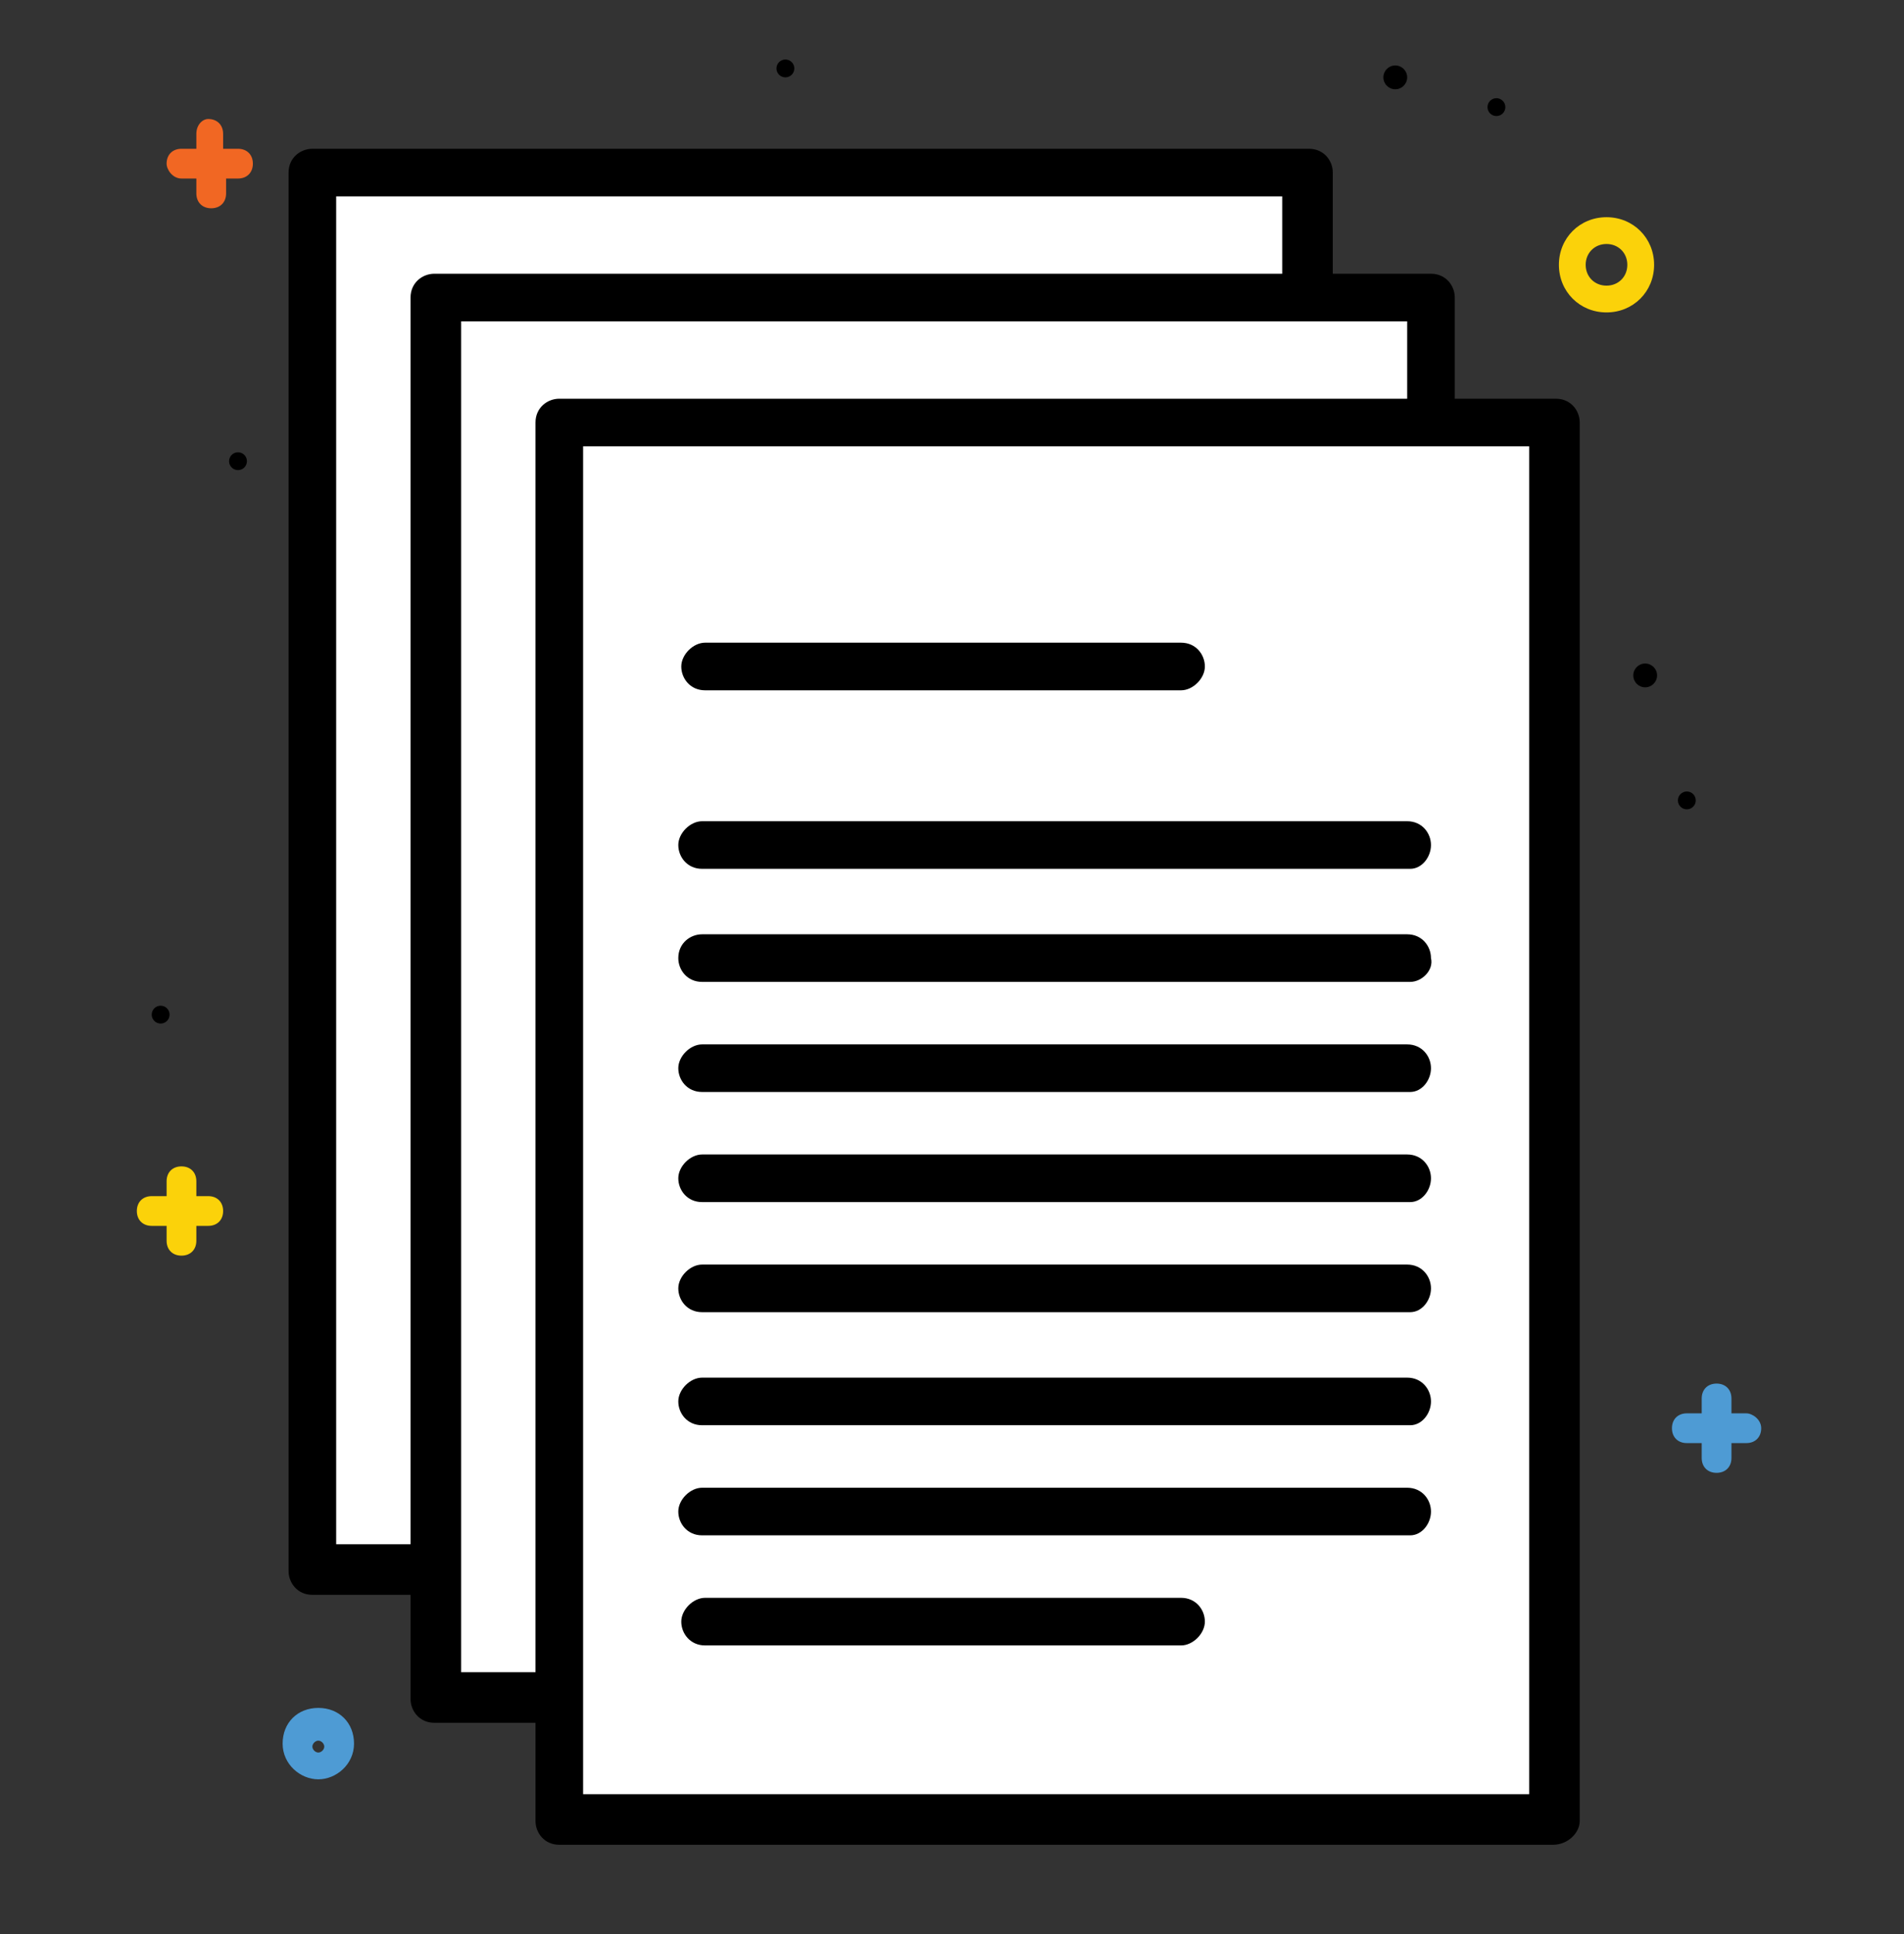 <svg xmlns="http://www.w3.org/2000/svg" viewBox="0 0 64 65" id="paper"><rect x="0" y="0" width="64" height="65" fill="#333333" stroke="none"/><circle cx="56.7" cy="26.9" r=".3"></circle><circle cx="8" cy="15.5" r=".3"></circle><circle cx="26.4" cy="2.3" r=".3"></circle><circle cx="50.3" cy="3.6" r=".3"></circle><circle cx="5.4" cy="34.1" r=".3"></circle><path fill="#f16723" d="M8 5h-.5v-.5c0-.3-.2-.5-.5-.5-.2 0-.4.2-.4.5V5h-.5c-.3 0-.5.2-.5.5 0 .2.2.5.5.5h.5v.5c0 .3.2.5.5.5s.5-.2.5-.5V6H8c.3 0 .5-.2.5-.5S8.3 5 8 5z"></path><circle cx="46.9" cy="2.6" r=".4"></circle><circle cx="55.3" cy="22.7" r=".4"></circle><path fill="#fbd20a" d="M54 10.5c-.9 0-1.6-.7-1.6-1.6s.7-1.6 1.6-1.6c.9 0 1.6.7 1.6 1.6s-.7 1.6-1.6 1.6zm0-2.3c-.4 0-.7.3-.7.7s.3.7.7.7c.4 0 .7-.3.7-.7s-.3-.7-.7-.7z"></path><path fill="#4e9bd4" d="M58.7 47.5h-.5V47c0-.3-.2-.5-.5-.5s-.5.2-.5.5v.5h-.5c-.3 0-.5.2-.5.5s.2.5.5.5h.5v.5c0 .3.2.5.5.5s.5-.2.5-.5v-.5h.5c.3 0 .5-.2.5-.5s-.3-.5-.5-.5z"></path><path fill="#fbd20a" d="M7 40.2h-.4v-.5c0-.3-.2-.5-.5-.5s-.5.2-.5.5v.5h-.5c-.3 0-.5.2-.5.5s.2.5.5.5h.5v.5c0 .3.2.5.5.5s.5-.2.5-.5v-.5H7c.3 0 .5-.2.5-.5s-.2-.5-.5-.5z"></path><path fill="#4e9bd4" d="M10.7 59.8c-.6 0-1.2-.5-1.2-1.2s.5-1.2 1.2-1.2 1.2.5 1.2 1.2-.6 1.2-1.2 1.2zm0-1.3c-.1 0-.2.1-.2.2s.1.2.2.2.2-.1.2-.2-.1-.2-.2-.2z"></path><path fill="#fff" d="M10.5 5.7H44v47H10.5z"></path><path d="M44 53.6H10.5c-.5 0-.8-.4-.8-.8v-47c0-.5.4-.8.8-.8H44c.5 0 .8.4.8.8v47c0 .4-.4.8-.8.8zm-32.7-1.7h31.8V6.6H11.3v45.3z"></path><path fill="#fff" d="M14.6 10h33.5v47H14.6z"></path><path d="M48.1 57.9H14.6c-.5 0-.8-.4-.8-.8V10c0-.5.4-.8.8-.8h33.5c.5 0 .8.4.8.8v47c0 .5-.4.9-.8.9zm-32.6-1.7h31.8V10.8H15.5v45.4z"></path><path fill="#fff" d="M18.8 14.1h33.5v47H18.8z"></path><path d="M52.2 62H18.8c-.5 0-.8-.4-.8-.8v-47c0-.5.4-.8.8-.8h33.5c.5 0 .8.4.8.8v47c0 .4-.4.8-.9.8zm-32.6-1.7h31.8V15H19.6v45.3z"></path><path d="M47.4 29.2H23.6c-.5 0-.8-.4-.8-.8s.4-.8.8-.8h23.7c.5 0 .8.4.8.8s-.3.8-.7.8zM39.7 23.2h-16c-.5 0-.8-.4-.8-.8s.4-.8.8-.8h16c.5 0 .8.4.8.8s-.4.8-.8.8zM47.4 33H23.6c-.5 0-.8-.4-.8-.8 0-.5.4-.8.8-.8h23.7c.5 0 .8.4.8.8.1.4-.3.8-.7.8zM47.4 36.7H23.6c-.5 0-.8-.4-.8-.8s.4-.8.8-.8h23.7c.5 0 .8.4.8.8s-.3.8-.7.8zM47.4 40.4H23.6c-.5 0-.8-.4-.8-.8s.4-.8.8-.8h23.7c.5 0 .8.4.8.8s-.3.8-.7.8zM47.4 44.1H23.6c-.5 0-.8-.4-.8-.8s.4-.8.8-.8h23.7c.5 0 .8.4.8.8s-.3.8-.7.8zM47.4 47.9H23.6c-.5 0-.8-.4-.8-.8s.4-.8.8-.8h23.7c.5 0 .8.4.8.8s-.3.8-.7.8zM47.4 51.6H23.6c-.5 0-.8-.4-.8-.8s.4-.8.8-.8h23.7c.5 0 .8.4.8.8s-.3.8-.7.8zM39.7 55.3h-16c-.5 0-.8-.4-.8-.8s.4-.8.8-.8h16c.5 0 .8.4.8.8s-.4.8-.8.8z"></path></svg>
